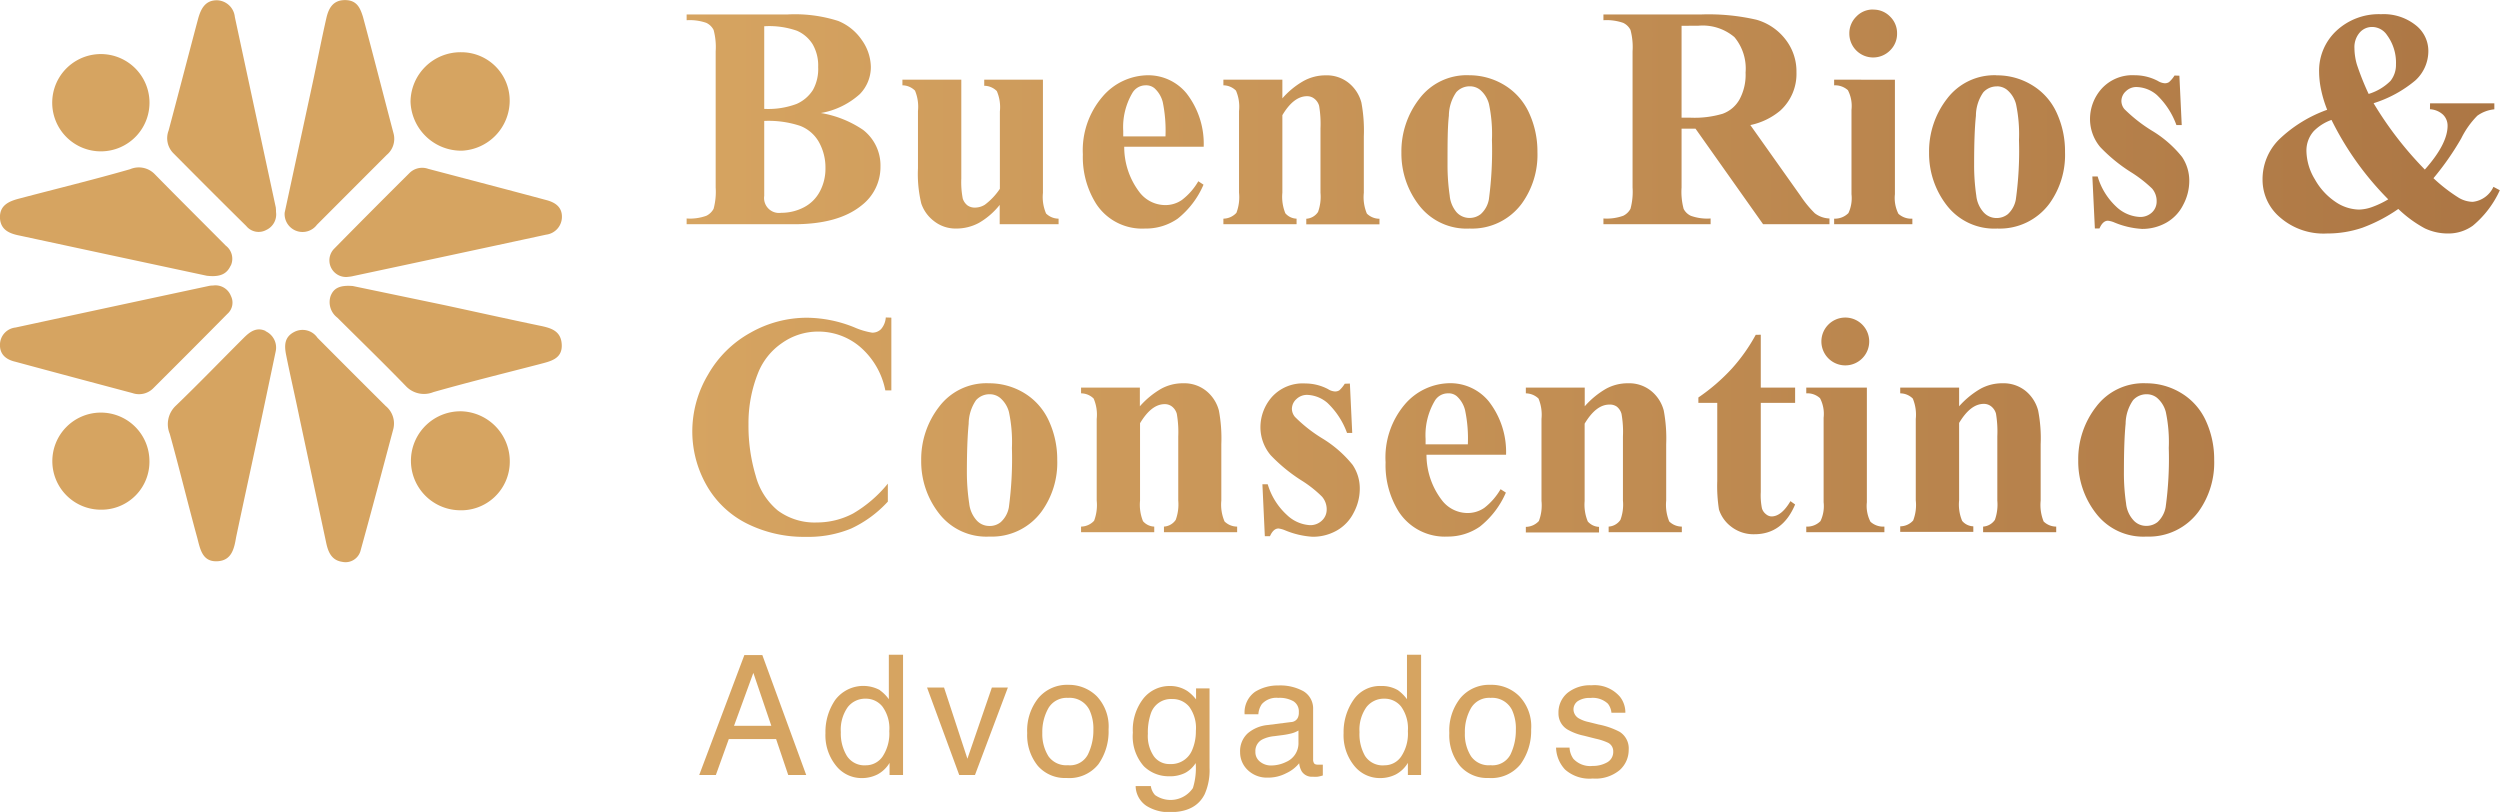 <svg xmlns="http://www.w3.org/2000/svg" xmlns:xlink="http://www.w3.org/1999/xlink" viewBox="0 0 278.06 90.31"><defs><style>.cls-1{fill:url(#Gradiente_sem_nome_4);}.cls-2{fill:#d6a461;}</style><linearGradient id="Gradiente_sem_nome_4" x1="76.37" y1="30.4" x2="278.06" y2="30.4" gradientUnits="userSpaceOnUse"><stop offset="0" stop-color="#d6a461"/><stop offset="1" stop-color="#ac7644"/></linearGradient></defs><g id="Camada_2" data-name="Camada 2"><g id="Derivações"><g id="Logo"><path id="Buenos_Rios_Consentino" data-name="Buenos Rios &amp; Consentino" class="cls-1" d="M91.3,12.57A11.85,11.85,0,0,1,96,14.45a5,5,0,0,1,1.93,4.06,5.39,5.39,0,0,1-2.12,4.35q-2.59,2.09-7.55,2.08H76.37V24.3a5.33,5.33,0,0,0,2.19-.3,1.8,1.8,0,0,0,.81-.78,7.26,7.26,0,0,0,.23-2.37V5.71a7.34,7.34,0,0,0-.23-2.38,1.75,1.75,0,0,0-.82-.79,5.61,5.61,0,0,0-2.18-.29V1.61H87.55a15.81,15.81,0,0,1,5.68.72,5.83,5.83,0,0,1,2.63,2.13,5.3,5.3,0,0,1,1,3,4.31,4.31,0,0,1-1.22,3A8.69,8.69,0,0,1,91.3,12.57ZM85,13.45v7.48l0,.86a1.66,1.66,0,0,0,1.88,1.88,5.43,5.43,0,0,0,2.53-.61,4.17,4.17,0,0,0,1.78-1.77,5.36,5.36,0,0,0,.62-2.59,5.79,5.79,0,0,0-.75-2.94A4.09,4.09,0,0,0,89,14,11.15,11.15,0,0,0,85,13.45Zm0-1.34a9,9,0,0,0,3.6-.55A4.11,4.11,0,0,0,90.42,10,4.79,4.79,0,0,0,91,7.46a4.72,4.72,0,0,0-.61-2.53,3.87,3.87,0,0,0-1.75-1.51A9.33,9.33,0,0,0,85,2.92Zm31-3.25V21.45a4.62,4.62,0,0,0,.35,2.3,2,2,0,0,0,1.39.57v.62h-6.55V22.79a8.09,8.09,0,0,1-2.31,2,5.3,5.3,0,0,1-2.58.63,3.86,3.86,0,0,1-2.42-.83,4.12,4.12,0,0,1-1.41-1.95,14,14,0,0,1-.37-3.91V12.35a4.67,4.67,0,0,0-.33-2.27,2,2,0,0,0-1.4-.59V8.86h6.55v11a9.66,9.66,0,0,0,.16,2.22,1.57,1.57,0,0,0,.52.76,1.37,1.37,0,0,0,.82.25,2.09,2.09,0,0,0,1.12-.32A7.21,7.21,0,0,0,111.21,21v-8.6a4.51,4.51,0,0,0-.34-2.27,2,2,0,0,0-1.4-.59V8.86Zm17.86,7.46h-8.82a8.3,8.3,0,0,0,1.7,5.06,3.62,3.62,0,0,0,2.86,1.43,3.19,3.19,0,0,0,1.87-.58,7,7,0,0,0,1.81-2.07l.58.38A9.71,9.71,0,0,1,131,24.31a6.19,6.19,0,0,1-3.66,1.11,6.09,6.09,0,0,1-5.42-2.75,9.75,9.75,0,0,1-1.48-5.5,9.14,9.14,0,0,1,2.18-6.41,6.71,6.71,0,0,1,5.1-2.39,5.52,5.52,0,0,1,4.24,2A9.14,9.14,0,0,1,133.88,16.32Zm-4.23-1.15a15.88,15.88,0,0,0-.3-3.8,3.1,3.1,0,0,0-.94-1.57,1.46,1.46,0,0,0-1-.31,1.7,1.7,0,0,0-1.46.88,7.5,7.5,0,0,0-1,4.2v.6Zm13-6.31v2.08A9,9,0,0,1,145,9a5.06,5.06,0,0,1,2.44-.62,3.89,3.89,0,0,1,2.6.87,4.17,4.17,0,0,1,1.38,2.16,17,17,0,0,1,.27,3.77v6.26a4.73,4.73,0,0,0,.34,2.32,2,2,0,0,0,1.4.57v.62h-8.14v-.62a1.68,1.68,0,0,0,1.31-.76,5,5,0,0,0,.27-2.13V14.28a12.18,12.18,0,0,0-.15-2.5,1.51,1.51,0,0,0-.53-.8,1.27,1.27,0,0,0-.81-.28c-1,0-1.91.7-2.75,2.11v8.62a4.86,4.86,0,0,0,.33,2.29,1.71,1.71,0,0,0,1.25.6v.62h-8.14v-.62a2,2,0,0,0,1.45-.65,4.92,4.92,0,0,0,.29-2.24V12.35a4.51,4.51,0,0,0-.34-2.27,2,2,0,0,0-1.4-.59V8.86Zm20.78-.49a7.52,7.52,0,0,1,3.91,1.09,7,7,0,0,1,2.74,3.08,10.2,10.2,0,0,1,.94,4.37,9.25,9.25,0,0,1-1.74,5.73,6.87,6.87,0,0,1-5.8,2.78,6.66,6.66,0,0,1-5.59-2.54,9.4,9.4,0,0,1-2-5.9,9.54,9.54,0,0,1,2-6A6.59,6.59,0,0,1,163.43,8.37Zm.07,1.23a2,2,0,0,0-1.51.66,4.67,4.67,0,0,0-.82,2.61C161,14.18,161,16,161,18.3a23.22,23.22,0,0,0,.24,3.44A3.34,3.34,0,0,0,162,23.6a1.93,1.93,0,0,0,1.41.64,2,2,0,0,0,1.29-.43,2.9,2.9,0,0,0,.9-1.64,40.94,40.94,0,0,0,.34-6.6,16.22,16.22,0,0,0-.33-4,3.09,3.09,0,0,0-1-1.59A1.82,1.82,0,0,0,163.5,9.6Zm23.55,4.71v6.54a7.38,7.38,0,0,0,.23,2.38,1.69,1.69,0,0,0,.82.78,5.42,5.42,0,0,0,2.18.29v.64H178.34V24.3a5.42,5.42,0,0,0,2.2-.3,1.8,1.8,0,0,0,.81-.78,7.26,7.26,0,0,0,.23-2.37V5.71a7.34,7.34,0,0,0-.23-2.38,1.75,1.75,0,0,0-.82-.79,5.63,5.63,0,0,0-2.19-.29V1.61h10.84a23.68,23.68,0,0,1,6.2.59,6.22,6.22,0,0,1,3.19,2.16,5.77,5.77,0,0,1,1.24,3.69A5.51,5.51,0,0,1,198,12.31a7.58,7.58,0,0,1-3.32,1.6l5.6,7.9a12.13,12.13,0,0,0,1.57,1.91,2.83,2.83,0,0,0,1.63.58v.64H196.1l-7.52-10.63Zm0-11.44V13.09h1a11,11,0,0,0,3.58-.44,3.54,3.54,0,0,0,1.86-1.58,5.76,5.76,0,0,0,.68-3,5.45,5.45,0,0,0-1.24-3.94,5.45,5.45,0,0,0-4-1.27Zm23.73,6V21.6a3.9,3.9,0,0,0,.39,2.18,2.12,2.12,0,0,0,1.55.54v.62H204v-.62a2.12,2.12,0,0,0,1.59-.62,3.93,3.93,0,0,0,.34-2.1V12.21a3.81,3.81,0,0,0-.4-2.18A2.15,2.15,0,0,0,204,9.49V8.86Zm-2.41-7.8a2.55,2.55,0,0,1,1.89.79A2.56,2.56,0,0,1,211,3.73a2.57,2.57,0,0,1-.78,1.88,2.65,2.65,0,0,1-4.53-1.88,2.6,2.6,0,0,1,.77-1.88A2.52,2.52,0,0,1,208.37,1.06Zm13.68,7.31A7.45,7.45,0,0,1,226,9.46a6.93,6.93,0,0,1,2.75,3.08,10.19,10.19,0,0,1,.93,4.37,9.25,9.25,0,0,1-1.73,5.73,6.87,6.87,0,0,1-5.8,2.78,6.66,6.66,0,0,1-5.59-2.54,9.4,9.4,0,0,1-2-5.9,9.54,9.54,0,0,1,2-6A6.59,6.59,0,0,1,222.05,8.37Zm.07,1.23a2,2,0,0,0-1.51.66,4.59,4.59,0,0,0-.82,2.61c-.14,1.31-.2,3.11-.2,5.43a23.22,23.22,0,0,0,.24,3.44,3.28,3.28,0,0,0,.81,1.86,1.93,1.93,0,0,0,1.41.64,2,2,0,0,0,1.29-.43,2.89,2.89,0,0,0,.89-1.64,39.38,39.38,0,0,0,.35-6.6,16.22,16.22,0,0,0-.33-4,3.09,3.09,0,0,0-1-1.59A1.82,1.82,0,0,0,222.12,9.6Zm20.3-1.19.26,5.49h-.59a8.67,8.67,0,0,0-2.17-3.34,3.59,3.59,0,0,0-2.25-.89,1.65,1.65,0,0,0-1.2.47,1.47,1.47,0,0,0-.5,1.09,1.43,1.43,0,0,0,.34.9,16.89,16.89,0,0,0,3.08,2.41,12.51,12.51,0,0,1,3.33,2.91,4.73,4.73,0,0,1,.8,2.67,5.63,5.63,0,0,1-.67,2.64,4.67,4.67,0,0,1-1.89,2,5.42,5.42,0,0,1-2.7.69,9.37,9.37,0,0,1-3.08-.72,2.47,2.47,0,0,0-.71-.19c-.38,0-.69.29-.94.86H233l-.28-5.78h.59A7.48,7.48,0,0,0,235.39,23,4.1,4.1,0,0,0,238,24.13a1.89,1.89,0,0,0,1.35-.5,1.65,1.65,0,0,0,.52-1.23,2.12,2.12,0,0,0-.51-1.43A14.26,14.26,0,0,0,237,19.14a17.83,17.83,0,0,1-3.4-2.78,4.85,4.85,0,0,1-1.14-3.12,5.06,5.06,0,0,1,1.28-3.36,4.62,4.62,0,0,1,3.71-1.51A5.49,5.49,0,0,1,240,9a1.71,1.71,0,0,0,.75.26.82.82,0,0,0,.5-.13,3.37,3.37,0,0,0,.61-.73Zm27.88,3.07h7.15v.67a3.88,3.88,0,0,0-1.89.71,9.63,9.63,0,0,0-1.79,2.52,30.74,30.74,0,0,1-3.09,4.43,17.94,17.94,0,0,0,2.85,2.2,3.19,3.19,0,0,0,1.51.43,2.87,2.87,0,0,0,2.31-1.67l.71.38a11.09,11.09,0,0,1-3,3.94,4.66,4.66,0,0,1-2.78.87,6,6,0,0,1-2.56-.57,13.48,13.48,0,0,1-2.95-2.16,17.57,17.57,0,0,1-4,2.09,12.1,12.1,0,0,1-3.94.64,7.36,7.36,0,0,1-5.19-1.77A5.47,5.47,0,0,1,251.65,20a6.24,6.24,0,0,1,1.84-4.49,15,15,0,0,1,5.35-3.3,13.29,13.29,0,0,1-.67-2.19A10,10,0,0,1,257.94,8a6.06,6.06,0,0,1,1.94-4.59,6.91,6.91,0,0,1,4.95-1.83,5.72,5.72,0,0,1,3.84,1.21,3.63,3.63,0,0,1,1.42,2.83,4.42,4.42,0,0,1-1.45,3.33A13.54,13.54,0,0,1,264,11.48a39.6,39.6,0,0,0,5.7,7.38c1.68-1.89,2.53-3.52,2.53-4.87a1.71,1.71,0,0,0-.5-1.23,2.32,2.32,0,0,0-1.46-.61Zm-11,1.86a5.27,5.27,0,0,0-1.94,1.24,3.24,3.24,0,0,0-.81,2.15,6.25,6.25,0,0,0,.94,3.21,7.27,7.27,0,0,0,2.26,2.48,4.79,4.79,0,0,0,2.65.88,4.59,4.59,0,0,0,1.47-.29,10.08,10.08,0,0,0,1.78-.85A33.66,33.66,0,0,1,259.32,13.34Zm4.13-2.89A5.84,5.84,0,0,0,265.88,9a2.86,2.86,0,0,0,.61-1.85,5.16,5.16,0,0,0-1-3.25A2,2,0,0,0,263.83,3a1.81,1.81,0,0,0-1.39.64,2.48,2.48,0,0,0-.57,1.72,6.79,6.79,0,0,0,.27,1.81A29.8,29.8,0,0,0,263.45,10.45ZM99.14,35.33v8.09h-.67a8.55,8.55,0,0,0-2.82-4.85A7.15,7.15,0,0,0,91,36.88a6.93,6.93,0,0,0-4,1.26,7.3,7.3,0,0,0-2.66,3.28,15,15,0,0,0-1.09,5.78,19.31,19.31,0,0,0,.8,5.71,7.52,7.52,0,0,0,2.47,3.88,6.89,6.89,0,0,0,4.37,1.32,8.6,8.6,0,0,0,4-1,14.22,14.22,0,0,0,3.86-3.32v2a12.93,12.93,0,0,1-4.09,3,12.44,12.44,0,0,1-5,.92,14.2,14.2,0,0,1-6.63-1.5,10.62,10.62,0,0,1-4.48-4.3A12.11,12.11,0,0,1,77,48a12.34,12.34,0,0,1,1.75-6.33A12.2,12.2,0,0,1,83.48,37a12.69,12.69,0,0,1,6.31-1.66A14.3,14.3,0,0,1,95,36.4,8.28,8.28,0,0,0,97,37a1.35,1.35,0,0,0,1-.4,2.2,2.2,0,0,0,.52-1.29ZM110,42.63a7.51,7.51,0,0,1,3.91,1.08,7,7,0,0,1,2.74,3.08,10.23,10.23,0,0,1,.94,4.37,9.25,9.25,0,0,1-1.74,5.73,6.85,6.85,0,0,1-5.8,2.79,6.64,6.64,0,0,1-5.59-2.55,9.38,9.38,0,0,1-2-5.9,9.54,9.54,0,0,1,2-6A6.58,6.58,0,0,1,110,42.63Zm.07,1.22a2,2,0,0,0-1.51.66,4.68,4.68,0,0,0-.82,2.62c-.13,1.3-.2,3.11-.2,5.42A23.12,23.12,0,0,0,107.8,56a3.34,3.34,0,0,0,.81,1.86,1.89,1.89,0,0,0,1.41.64,1.92,1.92,0,0,0,1.29-.43,2.9,2.9,0,0,0,.9-1.64,40.94,40.94,0,0,0,.34-6.6,16.22,16.22,0,0,0-.33-4,3.09,3.09,0,0,0-1-1.59A1.82,1.82,0,0,0,110.09,43.85Zm16.71-.74v2.08a9.44,9.44,0,0,1,2.37-1.95,5,5,0,0,1,2.44-.61,3.89,3.89,0,0,1,2.6.87,4.17,4.17,0,0,1,1.38,2.16,16.85,16.85,0,0,1,.27,3.76v6.26A4.73,4.73,0,0,0,136.2,58a2,2,0,0,0,1.4.57v.62h-8.14v-.62a1.7,1.7,0,0,0,1.31-.75,5,5,0,0,0,.28-2.14V48.53a11.9,11.9,0,0,0-.16-2.5,1.56,1.56,0,0,0-.52-.8,1.31,1.31,0,0,0-.82-.28c-1,0-1.9.71-2.75,2.12v8.61a4.86,4.86,0,0,0,.33,2.29,1.73,1.73,0,0,0,1.25.6v.62h-8.14v-.62a2,2,0,0,0,1.45-.65,4.92,4.92,0,0,0,.29-2.24V46.6a4.54,4.54,0,0,0-.34-2.27,2,2,0,0,0-1.4-.58v-.64Zm23.36-.45.26,5.49h-.58a8.67,8.67,0,0,0-2.18-3.34,3.64,3.64,0,0,0-2.25-.89,1.69,1.69,0,0,0-1.2.47,1.48,1.48,0,0,0-.5,1.09,1.44,1.44,0,0,0,.35.9,16.16,16.16,0,0,0,3.08,2.41,13,13,0,0,1,3.32,2.91,4.67,4.67,0,0,1,.8,2.68,5.62,5.62,0,0,1-.67,2.63,4.69,4.69,0,0,1-1.89,2,5.37,5.37,0,0,1-2.7.69,9.43,9.43,0,0,1-3.08-.73,2.84,2.84,0,0,0-.7-.19c-.38,0-.7.29-.95.86h-.57l-.27-5.78H141a7.52,7.52,0,0,0,2.13,3.41,4.06,4.06,0,0,0,2.55,1.14,1.86,1.86,0,0,0,1.35-.51,1.66,1.66,0,0,0,.53-1.23,2.15,2.15,0,0,0-.52-1.43,13,13,0,0,0-2.31-1.82,18.16,18.16,0,0,1-3.4-2.79,4.84,4.84,0,0,1-1.14-3.11,5.11,5.11,0,0,1,1.28-3.37,4.62,4.62,0,0,1,3.71-1.5,5.45,5.45,0,0,1,2.53.63,1.59,1.59,0,0,0,.76.26.87.87,0,0,0,.5-.13,3.47,3.47,0,0,0,.6-.73Zm17.35,7.92h-8.83a8.3,8.3,0,0,0,1.71,5.05,3.6,3.6,0,0,0,2.85,1.43,3.24,3.24,0,0,0,1.88-.58,7.16,7.16,0,0,0,1.8-2.07l.59.38a9.77,9.77,0,0,1-2.89,3.78A6.24,6.24,0,0,1,161,59.68a6.11,6.11,0,0,1-5.42-2.76,9.74,9.74,0,0,1-1.47-5.5A9.13,9.13,0,0,1,156.23,45a6.69,6.69,0,0,1,5.1-2.38,5.54,5.54,0,0,1,4.24,2A9.15,9.15,0,0,1,167.51,50.58Zm-4.23-1.16a15.27,15.27,0,0,0-.31-3.8,3.08,3.08,0,0,0-.93-1.56,1.41,1.41,0,0,0-1-.31,1.7,1.7,0,0,0-1.46.87,7.5,7.5,0,0,0-1,4.2v.6Zm13-6.31v2.08a9.44,9.44,0,0,1,2.37-1.95,5,5,0,0,1,2.44-.61,3.89,3.89,0,0,1,2.6.87,4.17,4.17,0,0,1,1.38,2.16,16.85,16.85,0,0,1,.27,3.76v6.26a4.86,4.86,0,0,0,.34,2.32,2,2,0,0,0,1.4.57v.62h-8.14v-.62a1.7,1.7,0,0,0,1.31-.75,4.84,4.84,0,0,0,.28-2.14V48.53a11.21,11.21,0,0,0-.16-2.5,1.56,1.56,0,0,0-.52-.8A1.31,1.31,0,0,0,179,45c-1,0-1.9.71-2.75,2.12v8.61A4.86,4.86,0,0,0,176.6,58a1.73,1.73,0,0,0,1.25.6v.62h-8.14v-.62a2,2,0,0,0,1.45-.65,4.92,4.92,0,0,0,.29-2.24V46.6a4.7,4.7,0,0,0-.33-2.27,2.07,2.07,0,0,0-1.41-.58v-.64Zm19.58-5.88v5.88h3.82v1.7h-3.82v9.93a7.36,7.36,0,0,0,.13,1.8,1.3,1.3,0,0,0,.45.65,1,1,0,0,0,.61.25c.74,0,1.45-.57,2.11-1.7l.52.37q-1.39,3.31-4.53,3.31a4.05,4.05,0,0,1-2.59-.85,3.87,3.87,0,0,1-1.35-1.9A16.78,16.78,0,0,1,191,53.5V44.81h-2.1v-.6A21.52,21.52,0,0,0,192.62,41a19.58,19.58,0,0,0,2.66-3.76Zm11.8,5.88V55.86a3.83,3.83,0,0,0,.4,2.17,2.1,2.1,0,0,0,1.55.54v.62h-8.69v-.62a2.07,2.07,0,0,0,1.58-.61,3.85,3.85,0,0,0,.35-2.1v-9.4a3.75,3.75,0,0,0-.4-2.17,2.06,2.06,0,0,0-1.53-.54v-.64Zm-2.4-7.79a2.66,2.66,0,1,1-1.88,4.54,2.66,2.66,0,0,1,1.88-4.54Zm12.66,7.79v2.08a9.64,9.64,0,0,1,2.38-1.95,5,5,0,0,1,2.44-.61,3.91,3.91,0,0,1,2.6.87,4.21,4.21,0,0,1,1.37,2.16,16.07,16.07,0,0,1,.28,3.76v6.26a4.9,4.9,0,0,0,.33,2.32,2,2,0,0,0,1.4.57v.62h-8.13v-.62a1.72,1.72,0,0,0,1.31-.75,5.06,5.06,0,0,0,.27-2.14V48.53A12.18,12.18,0,0,0,222,46a1.57,1.57,0,0,0-.53-.8,1.31,1.31,0,0,0-.82-.28c-1,0-1.9.71-2.75,2.12v8.61a4.69,4.69,0,0,0,.34,2.29,1.7,1.7,0,0,0,1.24.6v.62h-8.13v-.62a1.94,1.94,0,0,0,1.44-.65,4.77,4.77,0,0,0,.29-2.24V46.6a4.7,4.7,0,0,0-.33-2.27,2,2,0,0,0-1.4-.58v-.64Zm20.79-.48a7.45,7.45,0,0,1,3.9,1.08,6.93,6.93,0,0,1,2.75,3.08,10.23,10.23,0,0,1,.93,4.37,9.31,9.31,0,0,1-1.73,5.73,6.86,6.86,0,0,1-5.8,2.79,6.62,6.62,0,0,1-5.59-2.55,9.38,9.38,0,0,1-2-5.9,9.48,9.48,0,0,1,2-6A6.58,6.58,0,0,1,238.7,42.63Zm.07,1.22a2,2,0,0,0-1.51.66,4.66,4.66,0,0,0-.83,2.62c-.13,1.3-.19,3.11-.19,5.42a23.12,23.12,0,0,0,.24,3.44,3.21,3.21,0,0,0,.81,1.86,1.89,1.89,0,0,0,1.41.64,2,2,0,0,0,1.29-.43,3,3,0,0,0,.89-1.64,39.38,39.38,0,0,0,.35-6.6,16.22,16.22,0,0,0-.33-4,3.09,3.09,0,0,0-1-1.59A1.82,1.82,0,0,0,238.77,43.85Z"/><g id="Advogados"><path class="cls-2" d="M82.79,72.86h2L89.67,86.2h-2l-1.35-4H81.06l-1.44,4H77.77Zm3,7.87-2-5.89-2.15,5.89Z"/><path class="cls-2" d="M97.86,76.77a4.31,4.31,0,0,1,1,1V72.82h1.58V86.2H98.94V84.85a3.45,3.45,0,0,1-1.35,1.29,3.84,3.84,0,0,1-1.79.4A3.61,3.61,0,0,1,93,85.18a5.37,5.37,0,0,1-1.19-3.64,6.29,6.29,0,0,1,1.08-3.68,3.9,3.9,0,0,1,5-1.09Zm-3.67,7.3a2.32,2.32,0,0,0,2.12,1.05,2.25,2.25,0,0,0,1.87-1,4.65,4.65,0,0,0,.73-2.8,4.1,4.1,0,0,0-.76-2.73,2.34,2.34,0,0,0-1.86-.88,2.45,2.45,0,0,0-2,.94,4.34,4.34,0,0,0-.77,2.78A4.79,4.79,0,0,0,94.19,84.07Z"/><path class="cls-2" d="M105,76.47l2.6,7.92,2.72-7.92h1.78l-3.66,9.73h-1.75l-3.58-9.73Z"/><path class="cls-2" d="M122,77.45a4.9,4.9,0,0,1,1.3,3.68A6.35,6.35,0,0,1,122.17,85a4.13,4.13,0,0,1-3.55,1.53,4,4,0,0,1-3.19-1.35,5.41,5.41,0,0,1-1.18-3.65,5.78,5.78,0,0,1,1.25-3.9,4.17,4.17,0,0,1,3.34-1.46A4.41,4.41,0,0,1,122,77.45Zm-1,6.47a6.06,6.06,0,0,0,.61-2.74,4.9,4.9,0,0,0-.44-2.22,2.46,2.46,0,0,0-2.38-1.34,2.36,2.36,0,0,0-2.18,1.14,5.38,5.38,0,0,0-.68,2.76,4.64,4.64,0,0,0,.68,2.59,2.42,2.42,0,0,0,2.17,1A2.24,2.24,0,0,0,121,83.92Z"/><path class="cls-2" d="M132.08,76.87a4.5,4.5,0,0,1,.95.92V76.57h1.5v8.84a6.56,6.56,0,0,1-.54,2.92q-1,2-3.84,2a4.68,4.68,0,0,1-2.64-.7,2.71,2.71,0,0,1-1.2-2.2H128a1.87,1.87,0,0,0,.47,1,3,3,0,0,0,4.21-.78,7.45,7.45,0,0,0,.31-2.78,3.17,3.17,0,0,1-1.18,1.1,3.82,3.82,0,0,1-1.82.37,3.93,3.93,0,0,1-2.77-1.12A5,5,0,0,1,126,81.49a5.67,5.67,0,0,1,1.19-3.82,3.72,3.72,0,0,1,2.89-1.37A3.5,3.5,0,0,1,132.08,76.87Zm.2,1.75a2.38,2.38,0,0,0-1.9-.87A2.35,2.35,0,0,0,128,79.36a6.46,6.46,0,0,0-.33,2.26,4,4,0,0,0,.67,2.5,2.12,2.12,0,0,0,1.79.86,2.52,2.52,0,0,0,2.48-1.59,5.23,5.23,0,0,0,.4-2.09A4,4,0,0,0,132.28,78.62Z"/><path class="cls-2" d="M143.6,80.31a.87.87,0,0,0,.75-.48,1.3,1.3,0,0,0,.11-.62,1.33,1.33,0,0,0-.59-1.21,3.13,3.13,0,0,0-1.7-.38,2.17,2.17,0,0,0-1.82.69,2.24,2.24,0,0,0-.39,1.13h-1.53a2.81,2.81,0,0,1,1.17-2.5,4.8,4.8,0,0,1,2.6-.7,5.33,5.33,0,0,1,2.79.65,2.23,2.23,0,0,1,1.06,2v5.6a.73.73,0,0,0,.11.41c.07.1.21.15.44.15h.24l.29,0v1.2a3.83,3.83,0,0,1-.58.14,3.75,3.75,0,0,1-.54,0,1.34,1.34,0,0,1-1.23-.6,2.27,2.27,0,0,1-.28-.9A4,4,0,0,1,143.06,86a4.32,4.32,0,0,1-2.06.49,3.06,3.06,0,0,1-2.21-.83,2.72,2.72,0,0,1-.86-2,2.68,2.68,0,0,1,.85-2.1,4,4,0,0,1,2.21-.92Zm-3.44,4.42a1.92,1.92,0,0,0,1.23.41,3.83,3.83,0,0,0,1.67-.4,2.26,2.26,0,0,0,1.36-2.17V81.25a2.93,2.93,0,0,1-.77.32,8.44,8.44,0,0,1-.93.18l-1,.13a3.76,3.76,0,0,0-1.33.37,1.44,1.44,0,0,0-.76,1.36A1.34,1.34,0,0,0,140.16,84.73Z"/><path class="cls-2" d="M155.49,76.77a4.53,4.53,0,0,1,1,1V72.82h1.57V86.2h-1.47V84.85a3.45,3.45,0,0,1-1.35,1.29,3.84,3.84,0,0,1-1.79.4,3.63,3.63,0,0,1-2.82-1.36,5.37,5.37,0,0,1-1.19-3.64,6.29,6.29,0,0,1,1.09-3.68,3.55,3.55,0,0,1,3.1-1.56A3.51,3.51,0,0,1,155.49,76.77Zm-3.67,7.3A2.33,2.33,0,0,0,154,85.12a2.23,2.23,0,0,0,1.86-1,4.58,4.58,0,0,0,.73-2.8,4.16,4.16,0,0,0-.75-2.73,2.34,2.34,0,0,0-1.86-.88,2.45,2.45,0,0,0-2,.94,4.34,4.34,0,0,0-.77,2.78A4.88,4.88,0,0,0,151.82,84.07Z"/><path class="cls-2" d="M169,77.45a4.86,4.86,0,0,1,1.3,3.68A6.34,6.34,0,0,1,169.12,85a4.16,4.16,0,0,1-3.55,1.53,4,4,0,0,1-3.19-1.35,5.36,5.36,0,0,1-1.18-3.65,5.78,5.78,0,0,1,1.24-3.9,4.17,4.17,0,0,1,3.34-1.46A4.37,4.37,0,0,1,169,77.45Zm-1,6.47a6.19,6.19,0,0,0,.6-2.74,4.9,4.9,0,0,0-.43-2.22,2.47,2.47,0,0,0-2.38-1.34,2.34,2.34,0,0,0-2.18,1.14,5.28,5.28,0,0,0-.68,2.76,4.56,4.56,0,0,0,.68,2.59,2.39,2.39,0,0,0,2.16,1A2.26,2.26,0,0,0,168,83.92Z"/><path class="cls-2" d="M174.57,83.15A2.34,2.34,0,0,0,175,84.4a2.55,2.55,0,0,0,2.14.79,3.21,3.21,0,0,0,1.6-.39,1.32,1.32,0,0,0,.69-1.23,1.05,1.05,0,0,0-.56-.95,6.37,6.37,0,0,0-1.39-.46l-1.3-.33a6.12,6.12,0,0,1-1.84-.69,2.06,2.06,0,0,1-1-1.83,2.82,2.82,0,0,1,1-2.24,4,4,0,0,1,2.68-.85,3.72,3.72,0,0,1,3.17,1.29,2.83,2.83,0,0,1,.59,1.76h-1.55a1.92,1.92,0,0,0-.39-1,2.47,2.47,0,0,0-1.95-.64,2.37,2.37,0,0,0-1.4.35,1.12,1.12,0,0,0-.48.94,1.17,1.17,0,0,0,.63,1,3.67,3.67,0,0,0,1.07.39l1.08.27a8.51,8.51,0,0,1,2.36.82,2.18,2.18,0,0,1,1,2,3,3,0,0,1-1,2.25,4.2,4.2,0,0,1-3,.94,4.08,4.08,0,0,1-3.08-1,3.73,3.73,0,0,1-1-2.44Z"/></g><g id="BRCADV_-_Horizontal" data-name="BRCADV - Horizontal"><path id="Isologo" class="cls-2" d="M31.66,23.66q1.54-7.14,3.08-14.27c.53-2.46,1-4.93,1.56-7.38.25-1.09.74-2,2.07-2s1.69.88,2,1.86c1.16,4.31,2.26,8.64,3.41,13A2.33,2.33,0,0,1,43,17.24L35.25,25a2,2,0,0,1-2.39.64A2,2,0,0,1,31.66,23.66ZM42.9,45.16q-3.81-3.79-7.59-7.59a2,2,0,0,0-2.6-.64c-1.12.58-1.08,1.56-.89,2.53.46,2.31,1,4.61,1.47,6.91,1,4.68,2,9.37,3,14.05.22,1,.6,1.9,1.77,2.07a1.73,1.73,0,0,0,2.06-1.31c1.28-4.62,2.5-9.25,3.63-13.48A2.51,2.51,0,0,0,42.9,45.16ZM23.2,31.81q-10.74,2.3-21.48,4.62A1.93,1.93,0,0,0,0,38.24c-.07,1.2.71,1.77,1.73,2,4.32,1.17,8.64,2.32,13,3.48a2.23,2.23,0,0,0,2.28-.5c2.77-2.76,5.54-5.53,8.28-8.31a1.66,1.66,0,0,0,.39-2,1.84,1.84,0,0,0-2-1.15A1.94,1.94,0,0,0,23.2,31.81Zm6.34,5c-1-.46-1.73.08-2.39.73-2.54,2.53-5,5.09-7.61,7.6a2.81,2.81,0,0,0-.66,3.11c1.07,3.84,2,7.71,3.06,11.57.33,1.26.56,2.74,2.32,2.6,1.52-.12,1.79-1.42,2-2.66.72-3.42,1.47-6.84,2.2-10.26.77-3.58,1.52-7.16,2.2-10.4A2,2,0,0,0,29.54,36.84Zm1.14-13.71Q28.4,12.51,26.12,1.89a2.06,2.06,0,0,0-2-1.86c-1.33,0-1.78,1-2.07,2-1.11,4.16-2.19,8.34-3.3,12.5a2.37,2.37,0,0,0,.51,2.49c2.7,2.72,5.4,5.43,8.13,8.12a1.77,1.77,0,0,0,2.22.44,1.9,1.9,0,0,0,1.09-2A3.91,3.91,0,0,0,30.68,23.13Zm-5,6.42a1.83,1.83,0,0,0-.57-2.2c-2.64-2.66-5.3-5.3-7.95-8a2.46,2.46,0,0,0-2.69-.5C10.36,20,6.25,21,2.16,22.08,1,22.38-.09,22.83,0,24.31.1,25.63,1.14,26,2.22,26.21l9.3,2L23,30.67C24.46,30.84,25.22,30.49,25.65,29.55ZM39.3,30.7Q50,28.42,60.74,26.1a2,2,0,0,0,1.76-2c0-1.09-.77-1.58-1.67-1.83-4.4-1.18-8.8-2.33-13.2-3.49a2,2,0,0,0-2.05.43q-4.24,4.21-8.44,8.48a1.85,1.85,0,0,0,1.67,3.09A2.7,2.7,0,0,0,39.3,30.7Zm-2.53,2.23a2.16,2.16,0,0,0,.75,2.4c2.54,2.53,5.09,5,7.6,7.59a2.77,2.77,0,0,0,3.09.69c3.91-1.11,7.85-2.08,11.78-3.1,1.19-.32,2.56-.56,2.49-2.17s-1.29-1.88-2.56-2.14c-3.5-.73-7-1.51-10.48-2.26L39.23,31.81C37.78,31.7,37.11,32.05,36.77,32.93ZM51.43,45.75a5.48,5.48,0,1,0-.44,11,5.41,5.41,0,0,0,5.71-5.35A5.57,5.57,0,0,0,51.43,45.75ZM51.29,5.81a5.56,5.56,0,0,0-5.63,5.5,5.64,5.64,0,0,0,5.72,5.45,5.58,5.58,0,0,0,5.31-5.55A5.38,5.38,0,0,0,51.29,5.81ZM5.81,11.26a5.41,5.41,0,1,0,10.81-.12,5.41,5.41,0,0,0-10.81.12Zm10.81,40a5.4,5.4,0,1,0-5.33,5.43A5.33,5.33,0,0,0,16.62,51.24Z"/></g></g></g></g></svg>